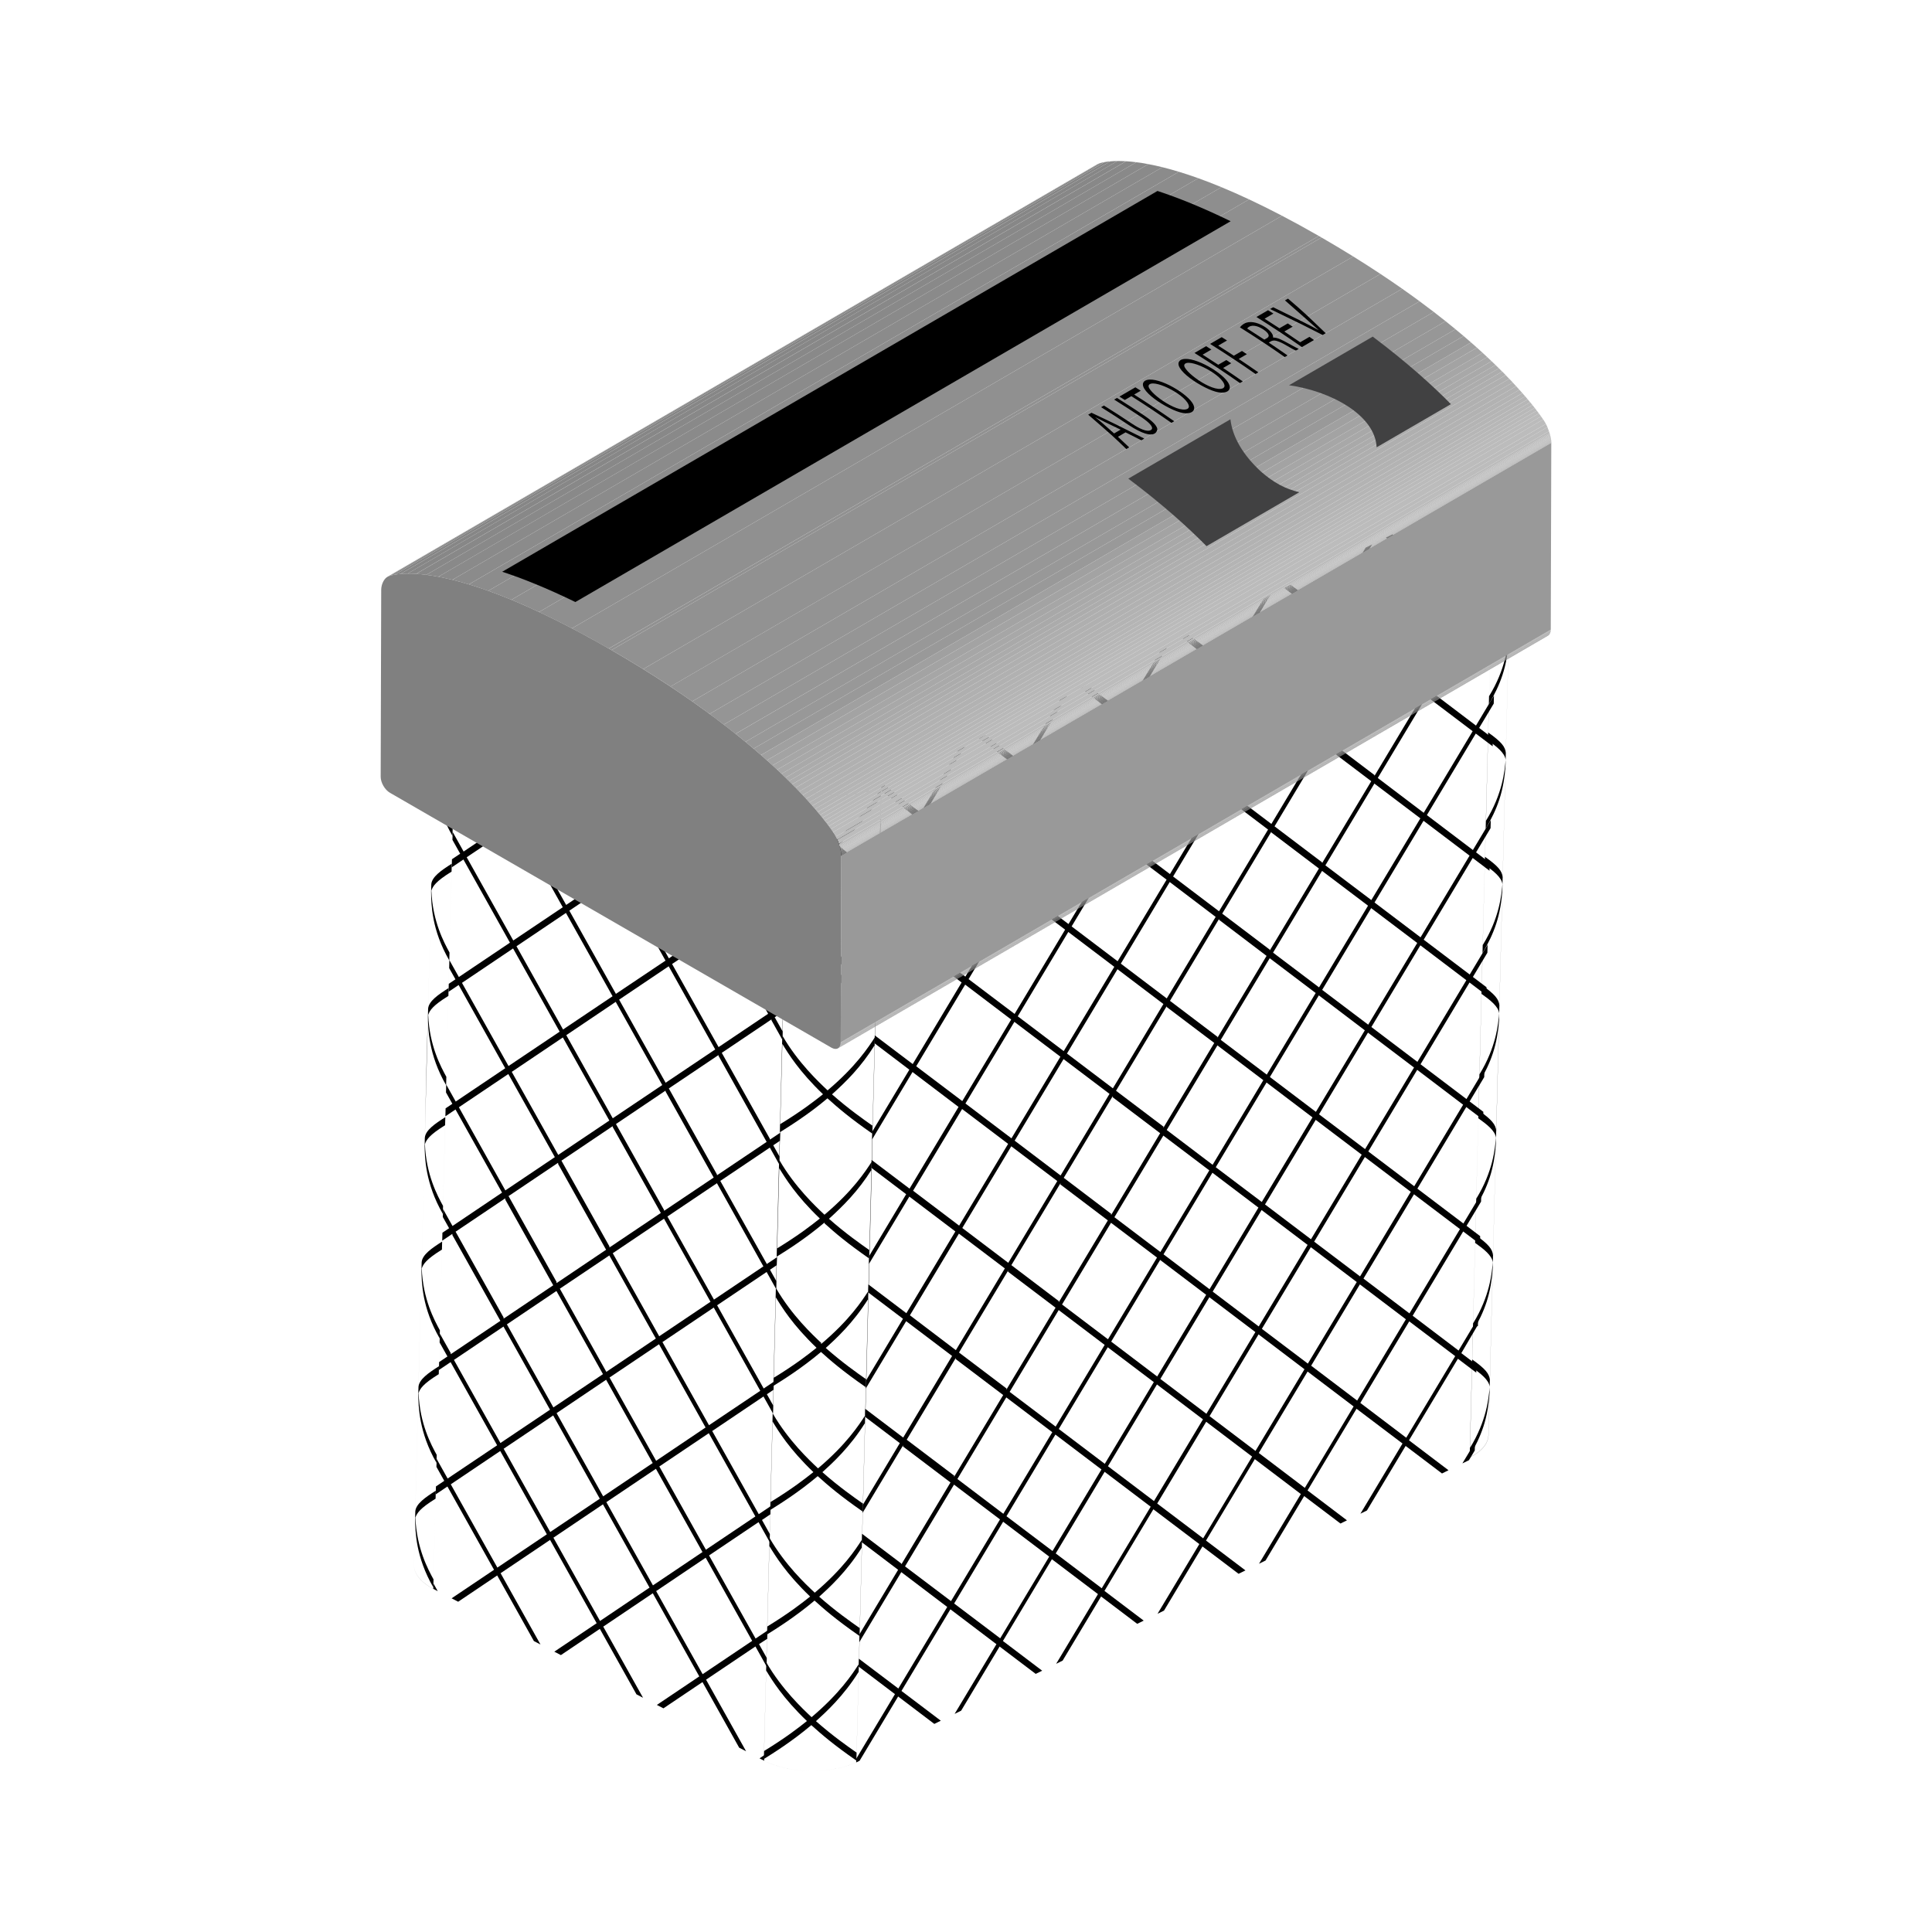 <svg:svg xmlns:dc="http://purl.org/dc/elements/1.1/" xmlns:ns1="http://www.w3.org/1999/xlink" xmlns:ns3="http://web.resource.org/cc/" xmlns:rdf="http://www.w3.org/1999/02/22-rdf-syntax-ns#" xmlns:svg="http://www.w3.org/2000/svg" enable-background="new 0 0 256 256" height="295.336" id="Layer_1" version="1.1" viewBox="-17.779 -19.612 295.336 295.336" width="295.336" x="0px" y="0px" xml:space="preserve">
<svg:path d="m210.68 54.014c1.884-0.93 2.841-2.172 2.873-3.437l-0.175 6.862c-0.075-1.008-0.707-1.749-2.705-3.171v-0.254m-0.03 1.476c1.347 0.962 2.566 1.913 2.696 2.964-0.151 1.684-0.467 5.187-3.01 9.317l0.31-12.281m-0.35 13.5c1.726-2.955 2.836-5.665 3.042-10.038l-0.446 17.522c-0.076-1.006-0.708-1.745-2.705-3.166l0.12-4.318m-0.14 5.543c1.347 0.962 2.567 1.913 2.696 2.964-0.151 1.683-0.467 5.184-3.009 9.311l0.31-12.275m-0.34 13.499c1.725-2.955 2.835-5.665 3.041-10.038l-0.446 17.523c-0.076-1.005-0.708-1.745-2.705-3.166l0.12-4.319m-0.14 5.538c1.349 0.964 2.569 1.917 2.696 2.97-0.151 1.683-0.467 5.186-3.009 9.311l0.31-12.28m-0.35 13.5c1.726-2.957 2.836-5.668 3.041-10.043l-0.445 17.5c-0.075-1.005-0.708-1.745-2.705-3.165l0.11-4.29m-0.14 5.51c1.346 0.963 2.565 1.915 2.696 2.967-0.152 1.683-0.471 5.185-3.009 9.298l0.31-12.27m-0.34 13.5c1.726-2.957 2.836-5.668 3.041-10.043l-0.46 18.082c-0.076-1.004-0.708-1.742-2.705-3.16l0.13-4.88m-0.16 6.24c1.349 0.965 2.569 1.918 2.696 2.971-0.151 1.684-0.467 5.189-3.009 9.322l0.31-12.29m-0.34 13.52c1.725-2.955 2.835-5.666 3.041-10.039l-0.445 17.484c-0.076-1.008-0.708-1.75-2.705-3.172l0.11-4.27m-0.15 5.49c1.35 0.963 2.57 1.916 2.697 2.967-0.15 1.686-0.464 5.189-3.01 9.324l0.31-12.29m-0.34 13.52c1.725-2.955 2.835-5.666 3.041-10.039l-0.446 17.508c-0.075-1.006-0.707-1.746-2.704-3.166l0.11-4.3m-0.14 5.53c1.348 0.963 2.568 1.914 2.696 2.967-0.15 1.686-0.464 5.189-3.01 9.324l0.31-12.29m-0.34 13.51c1.725-2.955 2.835-5.666 3.042-10.043l-0.446 17.516c-0.076-1.006-0.708-1.746-2.705-3.166l0.12-4.31m-0.14 5.52c1.349 0.965 2.57 1.918 2.696 2.973-0.15 1.684-0.464 5.188-3.01 9.322l0.31-12.29m-0.35 13.52c1.726-2.957 2.836-5.668 3.042-10.043l-0.175 6.852c-0.032 1.266-0.989 2.508-2.873 3.436v-0.25m3.79-148.92l-3.8 149.16c1.884-0.928 2.841-2.17 2.873-3.436l3.8-149.16c-0.03 1.272-0.98 2.514-2.87 3.444" />
<svg:path d="m49.299 70.388c-0.034 1.329 0.953 2.682 2.956 3.722l-0.005 0.219c-1.602 1.013-3.045 2.016-3.13 3.151l0.004-0.227 0.175-6.865m2.919 5.158l-0.315 12.361c-0.838-1.537-2.582-4.734-2.773-9.47 0.233-0.659 0.644-1.376 3.088-2.891m-3.132 3.213l0.003-0.062c0.025 1.862 0.077 5.737 2.784 10.424l-0.108 4.248c-1.601 1.011-3.045 2.012-3.129 3.145l0.004-0.227 0.446-17.528m2.647 15.83l-0.315 12.355c-0.839-1.537-2.584-4.735-2.773-9.464 0.233-0.656 0.644-1.373 3.088-2.887m-3.132 3.213l0.003-0.062c0.025 1.862 0.077 5.738 2.784 10.424l-0.108 4.248c-1.6 1.01-3.042 2.01-3.13 3.145l0.005-0.227 0.446-17.528m2.647 15.828l-0.314 12.36c-0.838-1.536-2.583-4.731-2.773-9.464 0.233-0.67 0.644-1.39 3.087-2.9m-3.132 3.21l0.003-0.062c0.025 1.864 0.077 5.743 2.784 10.43l-0.107 4.219c-1.599 1.01-3.042 2.01-3.129 3.145l0.004-0.227 0.445-17.51m2.648 15.8l-0.314 12.359c-0.838-1.535-2.583-4.73-2.773-9.465 0.232-0.67 0.643-1.39 3.087-2.9m-3.133 3.21l0.003-0.061-0.001 0.098-0.001 0.008c0.026 1.717 0.088 5.736 2.784 10.395l-0.124 4.885c-1.599 1.01-3.041 2.01-3.129 3.143l0.001-0.086 0.001-0.029 0.005-0.264c0.154-6.03 0.241-12.06 0.461-18.09m-0.457 19.43v0.014c0.237-0.66 0.65-1.377 3.085-2.887l-0.314 12.334c-0.837-1.535-2.58-4.729-2.772-9.457l0.001 0.01m-0.046 0.32l0.003-0.064c0.024 1.717 0.081 5.738 2.784 10.412l-0.107 4.234c-1.599 1.012-3.041 2.012-3.13 3.148l0.005-0.24 0.445-17.49m2.648 15.8l-0.314 12.344c-0.838-1.537-2.582-4.734-2.772-9.457 0.233-0.65 0.645-1.37 3.086-2.88m-3.132 3.22l0.003-0.064c0.026 1.863 0.081 5.74 2.784 10.418l-0.108 4.252c-1.599 1.012-3.041 2.012-3.129 3.146l0.005-0.238 0.445-17.52m2.647 15.83l-0.314 12.338c-0.838-1.535-2.582-4.73-2.773-9.451 0.234-0.67 0.647-1.38 3.087-2.89m-3.132 3.2l0.003-0.064c0.024 1.719 0.08 5.744 2.784 10.424l-0.108 4.254c-1.599 1.01-3.042 2.012-3.129 3.146l0.004-0.238 0.446-17.52m2.647 15.83l-0.314 12.344c-0.837-1.535-2.58-4.727-2.772-9.451 0.234-0.66 0.647-1.38 3.086-2.89m-3.132 3.21l0.003-0.064c0.026 1.861 0.081 5.734 2.784 10.418l-0.006 0.225c-2.003-1.041-2.99-2.395-2.956-3.723l0.175-6.87m3.625-142.3c-1.267 49.723-2.533 99.438-3.8 149.16-0.034 1.328 0.953 2.682 2.956 3.723l3.8-149.16c-2.003-1.041-2.99-2.394-2.956-3.722" />
<svg:g>
	<svg:path d="m208.14 183.09l0.031-1.234-2.987 4.982-7.016-5.32 7.724-12.883 2.566 1.941 0.031-1.221-2.083-1.58 2.218-3.699 0.031-1.217-2.733 4.559-7.034-5.326 7.476-12.477 2.579 1.949 0.031-1.215-2.096-1.586 2.23-3.723 0.031-1.225-2.745 4.58-7.022-5.316 7.488-12.498 2.567 1.945 0.031-1.221-2.083-1.576 2.217-3.701 0.031-1.225-2.732 4.558-7.034-5.326 7.488-12.49 2.566 1.944 0.031-1.227-2.083-1.577 2.218-3.699 0.031-1.217-2.732 4.557-7.035-5.333 7.476-12.469 2.579 1.95 0.031-1.221-2.095-1.589 2.23-3.72 0.031-1.221-2.746 4.583-7.022-5.324 7.489-12.491 2.566 1.943 0.031-1.223-2.083-1.58 2.218-3.699 0.031-1.222-2.733 4.562-0.049-0.038 0.059-0.097-7.273-5.507 6.394-10.67-0.988 0.487-5.889 9.817-5.528-4.185-0.993 0.49 6.012 4.552-7.521 12.537-7.022-5.317 6.433-10.736-0.988 0.487-5.929 9.882-5.563-4.212-1 0.493 6.048 4.58-7.476 12.468-7.034-5.326 6.425-10.717-0.992 0.49-5.917 9.869-5.61-4.175-0.998 0.492 6.042 4.567-7.495 12.494-7.034-5.326 6.425-10.717-0.992 0.49-5.917 9.869-5.553-4.21-0.997 0.492 6.041 4.567-7.488 12.49-7.029-5.313 6.439-10.739-0.994 0.49-5.923 9.879-5.569-4.21-0.994 0.491 6.048 4.579-7.476 12.468-7.041-5.323 6.431-10.719-0.998 0.492-5.911 9.866-5.558-4.208-0.488 0.241-0.016 0.62 5.546 4.199-0.006 0.011-0.006-0.004-5.891 9.826-0.032 1.235 6.419-10.701 7.028 5.321-7.723 12.882-5.804-4.388-0.033 1.287 5.295 4.003-5.637 9.401-0.031 1.219 6.178-10.304 7.021 5.324-7.475 12.469-5.804-4.387-0.031 1.213 5.319 4.033-5.663 9.445-0.031 1.219 6.178-10.305 7.035 5.334-7.489 12.49-5.804-4.387-0.031 1.211 5.319 4.027-5.663 9.451-0.031 1.215 6.178-10.299 7.035 5.326-7.489 12.498-5.804-4.395-0.031 1.219 5.319 4.027-5.663 9.451-0.031 1.215 6.178-10.299 7.022 5.316-7.476 12.477-5.804-4.395-0.031 1.219 5.319 4.027-5.663 9.445-0.031 1.219 6.178-10.299 0.043 0.033-0.059 0.098 7.279 5.512-7.488 12.49-0.049-0.037 0.032-0.047-6.018-4.557-0.033 1.291 5.552 4.211-5.911 9.857-0.031 1.219 6.426-10.719 7.022 5.324-7.475 12.469-6.037-4.563-0.031 1.213 5.552 4.209-5.91 9.857-0.015 0.584 0.518-0.256 5.892-9.826 5.53 4.193 0.991-0.49-6.012-4.551 7.482-12.48 7.035 5.334-6.393 10.656 0.998-0.492 5.879-9.805 5.521 4.18 0.987-0.486-6-4.543 7.488-12.498 7.041 5.332-6.393 10.656 0.991-0.49 5.879-9.805 5.522 4.182 0.993-0.49-6-4.543 7.476-12.477 7.028 5.32-6.393 10.656 0.992-0.488 5.879-9.805 5.521 4.18 1.05-0.518-6.03-4.566 7.462-12.445 7.035 5.334-6.394 10.656 0.998-0.492 5.905-9.85 5.552 4.197 0.99-0.488-6.026-4.568 7.488-12.49 7.029 5.313-6.434 10.73 0.994-0.49 5.917-9.869 5.559 4.209 0.995-0.492-6.038-4.576 7.475-12.469 2.807 2.125 0.031-1.225-2.315-1.756 2.4-4.09zm-2.74-14.82l-7.723 12.891-7.029-5.322 7.724-12.889 7.03 5.32zm-76.58 18.87l7.489-12.49 0.049 0.037-0.059 0.09 7.28 5.512-7.495 12.494-0.043-0.033 0.059-0.098-7.28-5.51zm55.02-73.99l-7.488 12.49-0.05-0.029 0.026-0.051-7.273-5.507 7.488-12.491 0.05 0.03-0.032 0.046 7.27 5.51zm8-13.347l-7.495 12.493-0.043-0.032 0.026-0.051-7.273-5.507 7.488-12.49 0.05 0.029-0.033 0.054 7.27 5.5zm-55.02 73.987l7.489-12.49 0.049 0.037-0.059 0.098 7.273 5.508-7.489 12.49-0.042-0.033 0.059-0.098-7.28-5.52zm31.02-33.96l-0.006 0.012-0.007-0.004-7.749 12.918-0.043-0.033 0.06-0.098-7.274-5.5 7.724-12.889 0.049 0.035-0.032 0.047 7.28 5.5zm8-13.33l-7.482 12.472-0.043-0.033 0.027-0.051-7.274-5.508 7.476-12.475 0.05 0.037-0.032 0.047 7.26 5.51zm0.99-0.49l7.488-12.491 7.028 5.314-7.488 12.49-7.03-5.31zm14.03 11.87l-7.482 12.471-7.034-5.326 7.481-12.479 7.03 5.34zm-7.52-5.69l-7.475 12.469-7.029-5.313 7.482-12.48 7.03 5.32zm-7.99 13.32l-0.007 0.012-0.006-0.006-7.749 12.928-7.022-5.326 0.006-0.01 0.007 0.004 7.743-12.922 7.03 5.33zm-30.52 14.93l7.476-12.469 0.05 0.037-0.06 0.098 7.274 5.508-7.477 12.477-0.049-0.037 0.059-0.1-7.27-5.52zm7.51-13.69l-7.017-5.313 7.724-12.889 7.022 5.317-7.72 12.88zm-0.51 0.85l-7.482 12.479-7.021-5.324 7.476-12.469 7.02 5.31zm0.23 19.71l7.029 5.314-7.495 12.492-7.022-5.316 7.48-12.48zm0.52-0.86l7.476-12.469 7.028 5.314-7.481 12.479-7.03-5.32zm14.98-6.79l7.034 5.326-7.476 12.477-7.034-5.334 7.48-12.48zm0.51-0.86l0.006-0.01 0.006 0.004 7.75-12.926 7.034 5.334-0.006 0.012-0.007-0.006-7.749 12.918-7.03-5.31zm7.53 5.69l0.006 0.004 7.743-12.922 7.04 5.332-0.013 0.014-0.006-0.006-7.743 12.916-7.034-5.326zm8.26-13.77l7.476-12.477 7.041 5.332-7.481 12.471-7.04-5.32zm0.48-19.02l7.488-12.49 7.041 5.323-7.495 12.493-7.04-5.32zm0.49-19.04l7.488-12.49 7.028 5.313-7.494 12.494-7.03-5.31zm-16.26 7.03l-7.022-5.316 7.489-12.499 7.028 5.322-7.5 12.5zm-0.51 0.85l-7.481 12.472-7.022-5.317 7.476-12.477 7.02 5.33zm-14.99 6.79l-7.034-5.326 7.476-12.477 7.041 5.331-7.49 12.48zm-0.51 0.85l-7.73 12.885-7.028-5.32 7.724-12.891 7.04 5.33zm-15.24 7.2l-7.035-5.318 7.729-12.885 7.028 5.321-7.72 12.88zm7 6.54l-7.481 12.479-7.035-5.326 7.482-12.479 7.04 5.33zm-0.48 19.01l-7.488 12.498-7.028-5.322 7.488-12.49 7.03 5.31zm-7.79 33.07l7.028 5.32-7.482 12.473-7.022-5.316 7.47-12.47zm0.52-0.85l7.489-12.498 7.028 5.322-7.494 12.494-7.03-5.31zm14.99-6.81l7.041 5.324-7.494 12.492-7.035-5.326 7.48-12.48zm0.52-0.86l7.488-12.49 7.035 5.326-7.488 12.49-7.03-5.33zm15.01-6.79l7.035 5.326-7.488 12.49-7.035-5.326 7.49-12.49zm0.51-0.86l7.476-12.469 7.034 5.326-7.475 12.469-7.04-5.33zm15-6.79l7.022 5.326-7.476 12.469-7.028-5.314 7.49-12.49zm0.5-0.85l0.013-0.014 0.006 0.004 7.743-12.922 7.028 5.322-0.007 0.01-0.012-0.002-7.743 12.916-7.03-5.32zm22.79-20.94l-7.481 12.473-7.022-5.316 7.476-12.477 7.02 5.33zm0.49-19.03l-7.488 12.49-7.034-5.326 7.488-12.49 7.03 5.33zm0.49-19.04l-7.495 12.493-7.035-5.326 7.489-12.49 7.04 5.33zm0.47-19.021l-7.481 12.479-7.022-5.325 7.476-12.468 7.02 5.312zm-6.77-24.673l0.049 0.037-0.059 0.098 7.273 5.507-7.489 12.498-0.042-0.041 0.025-0.043-7.273-5.515 7.52-12.541zm-7.98 13.431l-0.032 0.055 7.279 5.504-7.481 12.479-0.043-0.04 0.026-0.043-7.273-5.515 7.476-12.469 0.03 0.029zm-7.56-5.713l7.029 5.314-7.482 12.479-7.022-5.325 7.47-12.468zm-0.97 18.645l-7.488 12.49-7.022-5.317 7.488-12.49 7.02 5.319zm-14.54-11.01l7.035 5.326-7.489 12.49-7.034-5.326 7.48-12.495zm-0.96 18.671l-7.494 12.494-7.035-5.326 7.488-12.49 7.03 5.33zm-14.56-11.013l7.041 5.323-7.495 12.493-7.034-5.326 7.49-12.483zm-0.96 18.673l-7.481 12.472-7.035-5.326 7.482-12.472 7.04 5.33zm-14.54-11.018l7.022 5.325-7.476 12.476-7.028-5.321 7.49-12.488zm-15.73 26.218l7.729-12.893 7.017 5.32-7.724 12.881-7.03-5.31zm-0.49 19.01l7.481-12.48 7.035 5.334-7.476 12.469-7.04-5.32zm-0.48 19.03l7.495-12.492 7.035 5.326-7.489 12.498-7.05-5.34zm-0.49 19.05l7.495-12.492 7.023 5.316-7.489 12.498-7.02-5.33zm-0.48 19.01l7.481-12.471 0.043 0.031-0.059 0.098 7.28 5.512-7.482 12.473-0.043-0.033 0.059-0.098-7.28-5.51zm-0.26 19.36l7.488-12.498 7.029 5.32-7.489 12.49-7.03-5.31zm14.55 11l-7.041-5.322 7.489-12.5 7.041 5.332-7.49 12.49zm0.96-18.67l7.477-12.477 7.04 5.332-7.481 12.471-7.04-5.32zm14.56 11.02l-7.034-5.326 7.476-12.477 7.04 5.332-7.49 12.48zm0.95-18.66l7.489-12.498 7.034 5.334-7.488 12.49-7.03-5.32zm14.55 11.02l-7.022-5.316 7.489-12.498 7.022 5.324-7.49 12.5zm0.98-18.67l7.489-12.5 7.022 5.326-7.489 12.49-7.02-5.32zm14.56 10.96l-7.034-5.334 7.462-12.447 7.035 5.334-7.46 12.45zm0.97-18.67l7.449-12.434 7.034 5.334-7.449 12.426-7.03-5.33zm14.54 11.01l-7.022-5.324 7.476-12.469 7.028 5.314-7.49 12.48z" />
	<svg:polygon points="211.4 55.068 210.57 54.438 209.46 54.984 211.37 56.427" />
	<svg:polygon points="205.77 204.09 206.77 203.6 207.66 202.12 207.69 200.9" />
</svg:g>
<svg:polygon points="102.83 100.38 102.18 100.04 102.81 101.17" />
<svg:polygon points="48.455 223.27 49.136 223.62 48.476 222.44" />
<svg:polygon points="99.049 248.69 98.328 249.18 99.028 249.54" />
<svg:polygon points="52.234 74.929 52.931 74.461 52.255 74.11" />
<svg:path d="m99.503 230.87l0.031-1.223-1.81 1.217-7.113-12.705 7.566-5.09 1.702 3.045 0.031-1.215-1.218-2.176h0.013l0.006 0.01 1.276-0.859 0.032-1.238-1.81 1.217-7.12-12.725 0.007-0.004 0.006 0.01 7.831-5.273 1.447 2.588 0.031-1.219-0.958-1.711 1.019-0.686 0.031-1.225-1.54 1.035-7.119-12.725 7.566-5.088 1.454 2.6 0.031-1.211-0.97-1.734 1.032-0.693 0.031-1.219-1.546 1.039-7.113-12.705 7.573-5.092 1.447 2.584 0.031-1.223-0.958-1.713 1.019-0.684 0.031-1.225-1.54 1.033-0.043-0.078 0.026-0.025-7.361-13.156 7.573-5.092 0.049 0.08-0.033 0.023 1.689 3.018 0.033-1.293-1.218-2.178 1.296-0.871 0.031-1.219-1.817 1.221-7.106-12.709 7.56-5.083 1.708 3.051 0.031-1.225-1.218-2.177 1.296-0.873 0.031-1.223-1.816 1.22-7.12-12.725 6.48-4.364-0.999-0.519-5.972 4.016-5.609-10.031-1.009-0.524 6.103 10.901-7.567 5.088-7.119-12.732 6.473-4.353-1.004-0.521-5.958 4.006-5.597-10.009-1.008-0.524 6.106 10.873-7.58 5.097-7.107-12.71 6.486-4.361-1.005-0.522-5.972 4.016-5.609-10.031-1.003-0.521 6.098 10.898-7.573 5.092-1.678-2.997-0.031 1.224 1.188 2.124-1.264 0.85-0.031 1.219 1.785-1.201 7.106 12.71-7.56 5.091-1.678-2.999-0.031 1.217 1.182 2.114-1.258 0.846-0.031 1.239 1.785-1.198 7.113 12.713-7.811 5.252-1.449-2.587-0.031 1.224 0.958 1.713-1.02 0.686-0.031 1.219 1.541-1.035 7.12 12.725-7.567 5.088-1.455-2.6-0.031 1.209 0.971 1.736-1.033 0.695-0.031 1.217 1.548-1.041 7.113 12.707-7.574 5.1-1.448-2.59-0.031 1.219 0.958 1.713-1.02 0.688-0.031 1.217 1.534-1.031 0.049 0.088-0.059 0.033 7.367 13.166-7.58 5.09-0.043-0.078 0.06-0.039-1.69-3.021-0.035 1.357 1.195 2.135-1.271 0.854-0.031 1.213 1.785-1.201 7.113 12.713-7.567 5.08-1.678-2.998-0.031 1.217 1.194 2.135-1.271 0.855-0.031 1.211 1.785-1.201 7.125 12.734-6.485 4.361 1.003 0.52 5.966-4.016 5.612 10.031 1.004 0.521-6.096-10.896 7.561-5.09 7.125 12.734-6.477 4.35 1.009 0.523 5.952-4.008 5.601 10.008 1.004 0.523-6.084-10.875 7.573-5.1 7.107 12.711-6.485 4.359 1.005 0.521 5.97-4.014 5.607 10.027 1.062 0.553-6.122-10.947 7.547-5.076 1.702 3.043 0.033-1.281-1.187-2.121 1.268-0.82zm-1.815-18.67l-7.56 5.084-7.119-12.725 7.56-5.084 7.119 12.72zm-37.728-48.97l7.56-5.084 0.05 0.088-0.059 0.041 7.361 13.156-7.561 5.092-0.049-0.09 0.06-0.039-7.362-13.17zm31.364-2.84l-7.566 5.08-0.043-0.078 0.026-0.025-7.361-13.156 7.56-5.092 0.05 0.09-0.033 0.014 7.367 13.18zm-23.276-2.58l7.811-5.26 0.05 0.09-0.033 0.014 7.367 13.168-0.007 0.004-0.006-0.012-7.837 5.264-0.043-0.07 0.059-0.041-7.361-13.15zm0.735-19.18l7.56-5.092 7.114 12.715-7.567 5.08-7.107-12.71zm6.579 33.67l7.113 12.705-7.567 5.09-7.106-12.711 7.56-5.08zm0.521-0.35l0.006-0.004 0.006 0.01 7.831-5.271 7.114 12.71-0.006 0.004-0.006-0.012-7.837 5.27-7.108-12.71zm8.088-26.05l-7.107-12.701 7.574-5.1 7.113 12.713-7.58 5.09zm-7.597-13.58l-7.119-12.725 7.573-5.092 7.126 12.728-7.58 5.08zm-0.515 0.36l-7.566 5.08-7.119-12.725 7.56-5.091 7.125 12.73zm-0.49 19l-7.817 5.248-7.101-12.691 7.811-5.258 7.107 12.7zm-8.088 26.06l7.113 12.707-7.58 5.088-7.106-12.701 7.573-5.1zm7.597 13.57l7.119 12.725-7.573 5.092-7.119-12.723 7.573-5.1zm0.521-0.35l7.56-5.084 7.119 12.725-7.56 5.092-7.119-12.73zm23.05 2.04l-0.006 0.004-0.006-0.012-7.837 5.262-7.12-12.723 0.006-0.006 0.007 0.012 7.837-5.27 7.119 12.74zm0.472-19.03l-7.56 5.082-7.113-12.705 7.566-5.088 7.107 12.72zm0.497-19.03l-7.573 5.092-0.049-0.08 0.026-0.025-7.361-13.156 7.573-5.092 0.05 0.08-0.033 0.014 7.367 13.18zm0.221-19.58l-7.573 5.092-7.107-12.703 7.573-5.092 7.107 12.7zm-6.635-31.73l7.119 12.724-7.56 5.083-7.12-12.725 7.564-5.07zm-0.962 18.16l-7.574 5.092-7.119-12.724 7.573-5.092 7.12 12.72zm-14.729-26.328l7.126 12.728-7.58 5.089-7.12-12.724 7.574-5.098zm-0.968 18.168l-7.58 5.088-7.119-12.724 7.573-5.092 7.126 12.72zm-22.296-21.211l7.573-5.092 7.113 12.706-7.573 5.092-7.113-12.701zm-0.485 19.011l7.566-5.08 7.119 12.724-7.566 5.08-7.119-12.72zm-0.722 19.2l7.811-5.259 7.119 12.724-7.817 5.25-7.113-12.71zm-0.478 19.02l7.56-5.084 7.113 12.707-7.566 5.086-7.107-12.72zm-0.498 19.02l7.573-5.092 0.049 0.09-0.059 0.039 7.361 13.156-7.573 5.092-0.043-0.076 0.059-0.041-7.367-13.17zm-0.253 19.6l7.573-5.1 7.113 12.713-7.58 5.09-7.106-12.7zm6.635 31.74l-7.119-12.725 7.561-5.09 7.125 12.734-7.567 5.09zm0.962-18.16l7.574-5.092 7.125 12.729-7.58 5.088-7.119-12.73zm14.729 26.32l-7.12-12.725 7.574-5.1 7.119 12.732-7.573 5.1zm0.975-18.16l7.573-5.094 7.119 12.725-7.573 5.094-7.119-12.72zm14.716 26.3l-7.107-12.701 7.574-5.102 7.106 12.711-7.573 5.09z" />
<svg:g>
	<svg:path d="m102.83 100.38c3.916 2.034 10.278 2.136 14.143 0.229l-0.005 0.215c-1.016 1.566-2.908 4.482-7.251 8.156-1.454-1.366-4.479-4.208-6.893-8.346l0.01-0.25m14.11 1.66l-0.315 12.367c-1.381-0.968-3.694-2.588-6.225-4.824 2.17-1.96 4.46-4.23 6.54-7.55m-14.15-0.18c0.89 1.463 2.545 4.188 6.222 7.707-1.225 0.974-3.075 2.446-6.535 4.575l0.31-12.28m-0.34 13.5c1.377-0.855 4.242-2.634 7.237-5.156 1.233 1.109 3.097 2.785 6.905 5.425l-0.108 4.241c-1.015 1.564-2.904 4.474-7.251 8.15-1.351-1.268-4.515-4.238-6.893-8.34l0.1-4.31m14 5.72l-0.315 12.362c-1.377-0.963-3.683-2.576-6.225-4.818 2.16-1.95 4.46-4.22 6.53-7.54m-14.15-0.18c0.889 1.463 2.545 4.188 6.222 7.706-1.228 0.975-3.083 2.45-6.535 4.569l0.32-12.28m-0.34 13.5c1.377-0.855 4.242-2.635 7.237-5.156 1.619 1.455 3.365 2.965 6.905 5.426l-0.108 4.24c-1.015 1.564-2.904 4.475-7.251 8.15-1.351-1.268-4.515-4.238-6.894-8.34l0.11-4.32m14 5.72l-0.315 12.367c-1.379-0.965-3.688-2.58-6.225-4.818 2.18-1.96 4.47-4.23 6.54-7.55m-14.14-0.18c0.889 1.465 2.545 4.191 6.222 7.713-1.228 0.975-3.084 2.449-6.535 4.568l0.32-12.28m-0.34 13.5c1.2-0.748 4.389-2.73 7.237-5.162 1.614 1.451 3.357 2.961 6.905 5.43l-0.107 4.213c-1.017 1.566-2.911 4.484-7.251 8.15-1.351-1.27-4.515-4.238-6.894-8.342l0.11-4.29m-0.14 5.51c0.89 1.465 2.545 4.191 6.213 7.703-1.223 0.973-3.071 2.439-6.525 4.563l0.32-12.26m14.14 0.19l-0.315 12.367c-1.381-0.967-3.694-2.586-6.225-4.818 2.17-1.97 4.47-4.24 6.54-7.55m-14.49 13.31c1.381-0.859 4.254-2.646 7.237-5.162l0.069 0.063-0.045 0.029c1.604 1.441 3.336 2.939 6.879 5.408l-0.124 4.879c-1.016 1.566-2.908 4.48-7.242 8.143l-0.06-0.055 0.081-0.068c-1.352-1.266-4.517-4.23-6.919-8.359l0.11-4.88m7.47 13.97l0.009 0.008c1.458-1.318 4.173-3.773 6.513-7.525l-0.314 12.342c-1.376-0.965-3.681-2.58-6.216-4.816h0.01m-7.63-7.73c0.89 1.465 2.545 4.191 6.222 7.713-1.29 1.027-3.057 2.434-6.535 4.58l0.31-12.29m-0.34 13.51c1.379-0.857 4.249-2.639 7.246-5.164 1.299 1.168 3.078 2.766 6.896 5.418l-0.107 4.227c-1.015 1.564-2.903 4.477-7.242 8.148-1.35-1.268-4.51-4.236-6.902-8.354l0.1-4.29m-0.14 5.5c0.891 1.467 2.549 4.193 6.23 7.715-1.224 0.973-3.073 2.443-6.543 4.576l0.31-12.3m14.14 0.2l-0.314 12.35c-1.378-0.965-3.685-2.58-6.216-4.814 1.46-1.32 4.18-3.78 6.53-7.54m-14.49 13.31c1.285-0.799 4.294-2.666 7.246-5.164 1.615 1.453 3.357 2.959 6.896 5.424l-0.108 4.244c-1.018 1.568-2.911 4.486-7.242 8.148-1.459-1.369-4.497-4.219-6.902-8.35l0.102-4.3m14.01 5.73l-0.314 12.346c-1.379-0.965-3.688-2.58-6.217-4.811 1.46-1.32 4.18-3.78 6.53-7.54m-14.146-0.2c0.889 1.463 2.545 4.188 6.23 7.715-1.222 0.971-3.069 2.439-6.543 4.576l0.317-12.3m-0.344 13.51c1.285-0.801 4.295-2.672 7.246-5.17 1.296 1.166 3.07 2.764 6.896 5.428l-0.108 4.248c-1.015 1.564-2.903 4.475-7.242 8.148-1.354-1.271-4.525-4.246-6.902-8.35l0.102-4.31m14 5.73l-0.314 12.35c-1.379-0.965-3.688-2.58-6.216-4.811 1.46-1.32 4.18-3.78 6.53-7.54m-14.142-0.2c0.891 1.467 2.549 4.197 6.23 7.721-1.228 0.975-3.083 2.451-6.543 4.576l0.311-12.3m-0.344 13.52c1.285-0.799 4.295-2.67 7.247-5.17 1.614 1.453 3.356 2.961 6.896 5.424l-0.005 0.221c-3.865 1.906-10.227 1.805-14.144-0.229l-0.002-0.24m3.796-148.92l-3.8 149.16c3.917 2.033 10.279 2.135 14.144 0.229l3.8-149.16c-3.86 1.91-10.23 1.8-14.14-0.23" />
</svg:g>
<svg:g>
	<svg:path d="m41.448 68.56l108.54-63.076c0.038-0.021 0.075-0.041 0.114-0.057l-108.54 63.076c-0.037 0.017-0.075 0.036-0.112 0.057" fill="#828282" />
	<svg:path d="m41.562 68.503l108.54-63.076c0.009-0.003 0.018-0.007 0.026-0.011 0.039-0.015 0.143-0.056 0.317-0.106l-108.54 63.076c-0.174 0.05-0.278 0.091-0.317 0.106-0.013 0.004-0.022 0.008-0.031 0.011" fill="#838383" />
	<svg:path d="m41.906 68.386l108.53-63.075c0.154-0.044 0.364-0.096 0.635-0.145l-108.54 63.076c-0.27 0.049-0.48 0.1-0.634 0.144" fill="#848484" />
	<svg:path d="m42.541 68.242l108.54-63.076c0.241-0.043 0.532-0.083 0.873-0.114l-108.54 63.076c-0.338 0.03-0.628 0.071-0.869 0.114" fill="#858585" />
	<svg:path d="m43.414 68.128l108.54-63.076c0.319-0.028 0.683-0.048 1.093-0.052l-108.53 63.076c-0.414 0.005-0.778 0.024-1.096 0.052" fill="#868686" />
	<svg:path d="m44.507 68.076l108.53-63.076c0.395-0.003 0.833 0.007 1.317 0.036l-108.54 63.077c-0.481-0.03-0.919-0.04-1.313-0.037" fill="#878787" />
	<svg:path d="m45.824 68.113l108.54-63.076c0.476 0.029 0.995 0.077 1.562 0.149l-108.54 63.076c-0.561-0.072-1.081-0.12-1.556-0.149" fill="#888888" />
	<svg:path d="m47.385 68.262l108.54-63.076c0.563 0.071 1.174 0.167 1.832 0.291l-108.53 63.075c-0.661-0.124-1.271-0.219-1.835-0.29" fill="#898989" />
	<svg:path d="m49.218 68.552l108.54-63.075c0.666 0.125 1.382 0.28 2.15 0.47l-108.54 63.075c-0.77-0.189-1.486-0.344-2.152-0.47" fill="#8A8A8A" />
	<svg:path d="m51.367 69.022l108.54-63.075c0.786 0.194 1.627 0.425 2.524 0.698l-108.54 63.075c-0.895-0.273-1.737-0.503-2.523-0.698" fill="#8B8B8B" />
	<svg:path d="m53.893 69.72l108.54-63.075c0.928 0.281 1.916 0.608 2.968 0.985l-108.54 63.076c-1.052-0.378-2.04-0.705-2.967-0.986" fill="#8C8C8C" />
	<svg:path d="m56.86 70.706l108.54-63.076c1.106 0.397 2.283 0.851 3.534 1.369l-108.54 63.075c-1.247-0.517-2.424-0.971-3.53-1.368" fill="#8D8D8D" />
	<svg:path d="m60.394 72.074l108.54-63.075c1.324 0.548 2.731 1.167 4.226 1.867l-108.54 63.075c-1.495-0.699-2.902-1.319-4.226-1.867" fill="#8E8E8E" />
	<svg:path d="m64.619 73.941l108.54-63.076c1.58 0.74 3.257 1.57 5.035 2.5l-108.54 63.076c-1.784-0.929-3.461-1.759-5.041-2.5" fill="#8F8F8F" />
	<svg:path d="m69.655 76.441l108.54-63.076c1.773 0.928 3.648 1.954 5.628 3.091l-108.55 63.076c-1.977-1.136-3.852-2.163-5.625-3.091" fill="#909090" />
</svg:g>
<svg:path d="m75.283 79.532l108.54-63.076c0.137 0.078 0.273 0.157 0.411 0.237l-108.54 63.076c-0.133-0.08-0.271-0.159-0.407-0.237" fill="#919191" />
<svg:path d="m159.16 9.578l-100.17 58.212c3.082 1.005 6.781 2.483 11.186 4.628l100.17-58.211c-4.41-2.146-8.11-3.624-11.19-4.629" />
<svg:g enable-background="new    ">
	<svg:defs>
		<svg:path d="m218.86 77.561c-36.18 21.026-72.357 42.05-108.54 63.076 0.256-0.148 0.415-0.465 0.417-0.914l108.54-63.084c0 0.45-0.16 0.766-0.42 0.915z" enable-background="new    " id="SVGID_1_" />
	</svg:defs>
	<svg:clipPath id="SVGID_2_">
		<svg:use overflow="visible" ns1:href="#SVGID_1_" />
	</svg:clipPath>
	<svg:path clip-path="url(#SVGID_2_)" d="m110.74 139.72l108.54-63.074c0 0.024-0.001 0.047-0.002 0.07l-108.54 63.074v-0.07" fill="#A6A6A6" />
	<svg:path clip-path="url(#SVGID_2_)" d="m110.74 139.79l108.54-63.076c-0.001 0.026-0.002 0.052-0.005 0.077l-108.54 63.075v-0.08" fill="#A3A3A3" />
	<svg:path clip-path="url(#SVGID_2_)" d="m110.74 139.87l108.54-63.075c-0.002 0.022-0.004 0.044-0.007 0.065l-108.54 63.076c0-0.03 0-0.05 0.01-0.07" fill="#A0A0A0" />
	<svg:path clip-path="url(#SVGID_2_)" d="m110.73 139.94l108.54-63.076c-0.003 0.02-0.005 0.04-0.009 0.06l-108.54 63.075c0-0.02 0.01-0.04 0.01-0.06" fill="#999999" />
	<svg:path clip-path="url(#SVGID_2_)" d="m110.72 139.99l108.54-63.075c-0.003 0.017-0.006 0.034-0.01 0.05l-108.54 63.075c0-0.01 0.01-0.03 0.01-0.05" fill="#989898" />
	<svg:path clip-path="url(#SVGID_2_)" d="m110.71 140.04l108.54-63.076c-0.003 0.017-0.007 0.033-0.011 0.049l-108.54 63.076c0-0.01 0.01-0.03 0.01-0.05" fill="#979797" />
	<svg:path clip-path="url(#SVGID_2_)" d="m110.7 140.09l108.54-63.076c-0.005 0.018-0.01 0.035-0.015 0.052l-108.54 63.076c0.01-0.01 0.01-0.03 0.02-0.05" fill="#969696" />
	<svg:path clip-path="url(#SVGID_2_)" d="m110.68 140.15l108.54-63.08c-0.005 0.017-0.011 0.034-0.017 0.05l-108.54 63.077c0.01-0.02 0.02-0.04 0.02-0.05" fill="#959595" />
	<svg:path clip-path="url(#SVGID_2_)" d="m110.67 140.2l108.54-63.077c-0.006 0.018-0.013 0.035-0.02 0.051l-108.54 63.076c0.01-0.02 0.01-0.04 0.02-0.05" fill="#949494" />
	<svg:path clip-path="url(#SVGID_2_)" d="m110.65 140.25l108.54-63.076c-0.007 0.017-0.014 0.033-0.021 0.049l-108.54 63.076c0-0.02 0.01-0.04 0.02-0.05" fill="#939393" />
	<svg:path clip-path="url(#SVGID_2_)" d="m110.63 140.3l108.54-63.076c-0.008 0.017-0.017 0.034-0.025 0.05l-108.54 63.077c0.01-0.02 0.02-0.04 0.03-0.05" fill="#929292" />
	<svg:path clip-path="url(#SVGID_2_)" d="m110.6 140.35l108.54-63.079c-0.009 0.017-0.019 0.033-0.028 0.048l-108.54 63.076c0.01-0.02 0.02-0.04 0.03-0.05" fill="#919191" />
	<svg:path clip-path="url(#SVGID_2_)" d="m110.57 140.4l108.54-63.076c-0.011 0.017-0.021 0.033-0.033 0.048l-108.54 63.068c0.01-0.01 0.02-0.03 0.03-0.04" fill="#909090" />
	<svg:path clip-path="url(#SVGID_2_)" d="m110.54 140.44l108.54-63.076c-0.012 0.015-0.023 0.03-0.036 0.044l-108.54 63.077c0.02-0.01 0.03-0.02 0.04-0.04" fill="#8F8F8F" />
	<svg:path clip-path="url(#SVGID_2_)" d="m110.5 140.49l108.54-63.077c-0.013 0.015-0.025 0.028-0.038 0.042l-108.54 63.076c0.02-0.01 0.03-0.03 0.04-0.04" fill="#8E8E8E" />
	<svg:path clip-path="url(#SVGID_2_)" d="m110.46 140.53l108.54-63.076c-0.014 0.013-0.027 0.025-0.041 0.037l-108.54 63.076c0.02-0.01 0.03-0.03 0.04-0.04" fill="#8D8D8D" />
	<svg:path clip-path="url(#SVGID_2_)" d="m110.42 140.57l108.54-63.08c-0.014 0.012-0.027 0.023-0.042 0.034l-108.54 63.076c0.02-0.01 0.03-0.02 0.04-0.03" fill="#8C8C8C" />
	<svg:path clip-path="url(#SVGID_2_)" d="m110.38 140.6l108.54-63.076c-0.015 0.01-0.029 0.02-0.045 0.029l-108.54 63.076c0.01-0.01 0.03-0.02 0.04-0.03" fill="#8B8B8B" />
	<svg:polyline clip-path="url(#SVGID_2_)" fill="#8A8A8A" points="110.34 140.63 218.88 77.553 218.86 77.561 110.32 140.64 110.34 140.63" />
</svg:g>
<svg:polygon fill="#999999" points="110.82 111.15 219.36 48.071 219.28 76.646 110.74 139.72" />
<svg:g>
	<svg:path d="m75.694 79.769l108.54-63.076c1.691 0.976 3.306 1.944 4.848 2.9l-108.54 63.076c-1.54-0.956-3.155-1.924-4.846-2.9" fill="#919191" />
	<svg:path d="m75.694 79.769l108.54-63.076c25.418 14.675 33.626 27.407 34.058 28.077 0.592 0.922 1.073 2.406 1.071 3.301l-108.54 63.076c0.003-0.895-0.479-2.378-1.07-3.301-0.43-0.67-8.64-13.406-34.056-28.081z" fill="none" />
	<svg:path d="m80.541 82.669l108.54-63.076c1.453 0.901 2.84 1.792 4.165 2.67l-108.53 63.076c-1.328-0.878-2.716-1.769-4.169-2.67" fill="#929292" />
	<svg:path d="m84.707 85.339l108.54-63.076c1.154 0.765 2.261 1.52 3.321 2.264l-108.54 63.077c-1.063-0.744-2.169-1.5-3.323-2.265" fill="#939393" />
	<svg:path d="m88.027 87.604l108.54-63.076c0.922 0.647 1.809 1.285 2.662 1.914l-108.54 63.076c-0.854-0.629-1.741-1.268-2.663-1.914" fill="#949494" />
	<svg:path d="m90.689 89.518l108.54-63.076c0.747 0.551 1.469 1.095 2.166 1.63l-108.54 63.076c-0.701-0.536-1.422-1.08-2.171-1.63" fill="#959595" />
	<svg:path d="m92.855 91.148l108.54-63.076c0.622 0.479 1.224 0.951 1.807 1.416l-108.55 63.075c-0.58-0.465-1.182-0.937-1.805-1.415" fill="#969696" />
	<svg:path d="m94.662 92.563l108.54-63.076c0.519 0.415 1.022 0.823 1.511 1.227l-108.54 63.076c-0.485-0.403-0.988-0.812-1.508-1.227" fill="#979797" />
	<svg:path d="m96.173 93.79l108.54-63.076c0.425 0.352 0.839 0.698 1.241 1.041l-108.54 63.076c-0.397-0.343-0.811-0.689-1.237-1.041" fill="#989898" />
	<svg:path d="m97.415 94.831l108.54-63.076c0.388 0.329 0.765 0.654 1.131 0.975l-108.54 63.075c-0.371-0.32-0.748-0.645-1.135-0.974" fill="#999999" />
	<svg:path d="m98.545 95.805l108.54-63.076c0.31 0.271 0.611 0.538 0.906 0.801l-108.54 63.076c-0.293-0.263-0.595-0.53-0.905-0.801" fill="#A0A0A0" />
	<svg:path d="m99.451 96.607l108.54-63.076c0.295 0.264 0.582 0.524 0.862 0.781l-108.54 63.076c-0.28-0.257-0.564-0.517-0.859-0.781" fill="#A3A3A3" />
	<svg:path d="m100.31 97.388l108.54-63.076c0.243 0.222 0.479 0.441 0.712 0.658l-108.54 63.076c-0.23-0.217-0.46-0.436-0.71-0.658" fill="#A6A6A6" />
	<svg:path d="m101.02 98.046l108.54-63.076c0.227 0.212 0.448 0.421 0.665 0.628l-108.53 63.076c-0.21-0.207-0.44-0.416-0.67-0.628" fill="#A8A8A8" />
	<svg:path d="m101.69 98.674l108.54-63.076c0.205 0.195 0.406 0.389 0.603 0.58l-108.54 63.076c-0.19-0.191-0.39-0.384-0.6-0.58" fill="#A9A9A9" />
	<svg:path d="m102.29 99.254l108.54-63.076c0.178 0.172 0.352 0.343 0.521 0.512l-108.53 63.076c-0.18-0.169-0.35-0.34-0.53-0.512" fill="#ABABAB" />
	<svg:path d="m102.82 99.766l108.53-63.076c0.171 0.168 0.338 0.334 0.501 0.499l-108.54 63.075c-0.16-0.16-0.32-0.326-0.49-0.494" fill="#ACACAC" />
	<svg:path d="m103.32 100.26l108.54-63.075c0.18 0.18 0.354 0.358 0.526 0.533l-108.54 63.076c-0.18-0.17-0.35-0.35-0.53-0.53" fill="#AEAEAE" />
	<svg:path d="m103.84 100.8l108.54-63.076c0.189 0.195 0.375 0.386 0.555 0.575l-108.54 63.076c-0.18-0.2-0.37-0.39-0.56-0.58" fill="#AFAFAF" />
	<svg:path d="m104.4 101.37l108.54-63.076c0.181 0.188 0.356 0.374 0.526 0.556l-108.54 63.076c-0.18-0.18-0.35-0.37-0.53-0.56" fill="#B0B0B0" />
	<svg:path d="m104.92 101.93l108.54-63.076c0.182 0.194 0.357 0.383 0.527 0.569l-108.54 63.076c-0.17-0.19-0.35-0.38-0.53-0.57" fill="#B1B1B1" />
	<svg:path d="m105.45 102.5l108.54-63.076c0.17 0.186 0.334 0.367 0.493 0.544l-108.54 63.076c-0.16-0.18-0.32-0.36-0.49-0.54" fill="#B2B2B2" />
	<svg:path d="m105.94 103.04l108.54-63.076c0.157 0.175 0.31 0.347 0.456 0.514l-108.54 63.082c-0.15-0.17-0.3-0.34-0.46-0.52" fill="#B3B3B3" />
	<svg:path d="m106.4 103.56l108.54-63.076c0.146 0.167 0.287 0.329 0.423 0.487l-108.54 63.076c-0.13-0.17-0.27-0.33-0.42-0.49" fill="#B4B4B4" />
	<svg:path d="m106.82 104.04l108.54-63.076c0.137 0.16 0.269 0.315 0.396 0.466l-108.54 63.076c-0.13-0.15-0.26-0.31-0.4-0.47" fill="#B5B5B5" />
	<svg:path d="m107.22 104.51l108.54-63.076c0.128 0.152 0.25 0.299 0.367 0.442l-108.54 63.074c-0.12-0.14-0.24-0.29-0.37-0.44" fill="#B6B6B6" />
	<svg:path d="m107.59 104.95l108.54-63.076c0.122 0.148 0.238 0.292 0.35 0.43l-108.54 63.076c-0.12-0.14-0.23-0.28-0.35-0.43" fill="#B7B7B7" />
	<svg:path d="m107.94 105.38l108.54-63.076c0.12 0.149 0.233 0.293 0.341 0.431l-108.54 63.076c-0.11-0.14-0.22-0.28-0.34-0.43" fill="#B8B8B8" />
	<svg:path d="m108.28 105.81l108.54-63.076c0.116 0.147 0.225 0.288 0.325 0.421l-108.54 63.076c-0.1-0.13-0.21-0.27-0.32-0.42" fill="#B9B9B9" />
	<svg:path d="m108.6 106.23l108.54-63.074c0.116 0.151 0.223 0.293 0.32 0.425l-108.54 63.076c-0.1-0.14-0.2-0.28-0.32-0.43" fill="#BABABA" />
	<svg:path d="m108.92 106.66l108.54-63.079c0.124 0.167 0.233 0.319 0.329 0.454l-108.54 63.075c-0.1-0.13-0.21-0.29-0.33-0.45" fill="#BBBBBB" />
	<svg:path d="m109.25 107.11l108.54-63.076c0.138 0.193 0.246 0.352 0.328 0.474l-108.54 63.076c-0.08-0.12-0.19-0.28-0.33-0.47" fill="#BBBBBB" />
	<svg:path d="m109.58 107.58l108.54-63.076c0.089 0.132 0.146 0.221 0.173 0.262 0.084 0.131 0.166 0.273 0.244 0.423l-108.53 63.081c-0.078-0.15-0.16-0.292-0.244-0.423-0.04-0.05-0.09-0.13-0.18-0.27" fill="#BCBCBC" />
	<svg:path d="m110 108.27l108.54-63.076c0.08 0.153 0.157 0.314 0.229 0.48l-108.55 63.076c-0.07-0.17-0.14-0.33-0.22-0.48" fill="#BBBBBB" />
	<svg:path d="m110.22 108.75l108.54-63.076c0.089 0.204 0.17 0.415 0.242 0.626l-108.54 63.076c-0.06-0.22-0.15-0.43-0.24-0.63" fill="#BCBCBC" />
	<svg:path d="m110.47 109.38l108.53-63.08c0.035 0.103 0.068 0.206 0.1 0.309l-108.54 63.076c-0.02-0.1-0.06-0.2-0.09-0.3" fill="#BBBBBB" />
	<svg:path d="m110.56 109.68l108.54-63.076c0.016 0.053 0.031 0.106 0.046 0.159l-108.54 63.076c-0.01-0.05-0.03-0.1-0.05-0.16" fill="#BBBBBB" />
	<svg:path d="m110.61 109.84l108.54-63.072c0.012 0.042 0.022 0.083 0.033 0.125l-108.54 63.076c0-0.04-0.02-0.09-0.03-0.13" fill="#BABABA" />
	<svg:path d="m110.64 109.97l108.54-63.076c0.01 0.037 0.019 0.074 0.028 0.11l-108.54 63.076c-0.01-0.04-0.02-0.08-0.03-0.11" fill="#B9B9B9" />
	<svg:path d="m110.67 110.08l108.54-63.076c0.008 0.032 0.015 0.064 0.022 0.096l-108.54 63.076c0-0.04-0.01-0.07-0.02-0.1" fill="#B8B8B8" />
	<svg:path d="m110.7 110.17l108.54-63.076c0.006 0.029 0.013 0.058 0.019 0.086l-108.54 63.08c-0.01-0.03-0.02-0.06-0.02-0.09" fill="#B7B7B7" />
	<svg:path d="m110.72 110.26l108.54-63.075c0.006 0.026 0.012 0.053 0.017 0.079l-108.55 63.076c0-0.03-0.01-0.05-0.01-0.08" fill="#B6B6B6" />
	<svg:path d="m110.73 110.34l108.54-63.076 0.015 0.075-108.54 63.076c0-0.03 0-0.06-0.01-0.08" fill="#B5B5B5" />
	<svg:path d="m110.75 110.42l108.54-63.076c0.004 0.023 0.009 0.046 0.013 0.069l-108.54 63.076c-0.01-0.03-0.01-0.05-0.01-0.07" fill="#B4B4B4" />
	<svg:path d="m110.76 110.48l108.54-63.076c0.004 0.023 0.008 0.045 0.012 0.068l-108.54 63.078c0-0.02-0.01-0.04-0.01-0.07" fill="#B3B3B3" />
	<svg:path d="m110.77 110.55l108.54-63.076c0.003 0.021 0.007 0.043 0.01 0.064l-108.54 63.076c0-0.01-0.01-0.04-0.01-0.06" fill="#B2B2B2" />
	<svg:path d="m110.78 110.62l108.54-63.08 0.009 0.063-108.54 63.076c-0.01-0.02-0.01-0.04-0.01-0.06" fill="#B1B1B1" />
	<svg:path d="m110.79 110.68l108.54-63.076c0.003 0.021 0.005 0.042 0.008 0.062l-108.54 63.076c-0.01-0.02-0.01-0.04-0.01-0.06" fill="#B0B0B0" />
	<svg:path d="m110.8 110.74l108.54-63.076c0.003 0.021 0.005 0.042 0.007 0.062l-108.54 63.076c-0.01-0.02-0.01-0.04-0.01-0.06" fill="#AFAFAF" />
	<svg:path d="m110.8 110.8l108.54-63.076c0.002 0.021 0.004 0.041 0.006 0.061l-108.54 63.075c0-0.02 0-0.04-0.01-0.06" fill="#AEAEAE" />
	<svg:path d="m110.81 110.86l108.54-63.076c0.002 0.022 0.004 0.044 0.006 0.065l-108.54 63.076c-0.01-0.01-0.01-0.04-0.01-0.06" fill="#ACACAC" />
	<svg:path d="m110.81 110.93l108.54-63.076c0.001 0.021 0.003 0.042 0.004 0.063l-108.54 63.076c0.01-0.02 0.01-0.04 0-0.06" fill="#ABABAB" />
	<svg:path d="m110.82 110.99l108.54-63.076 0.003 0.072-108.54 63.076v-0.07" fill="#A9A9A9" />
	<svg:path d="m110.82 111.06l108.54-63.072c0.001 0.024 0.001 0.048 0.001 0.072l-108.54 63.076v-0.08" fill="#A8A8A8" />
	<svg:polyline fill="#A6A6A6" points="110.82 111.14 219.36 48.061 219.36 48.071 110.82 111.15 110.82 111.14" />
</svg:g>
<svg:g>
	<svg:path d="m170.31 44.484l-15.61 9.071c5.245 3.936 9.146 7.467 11.957 10.32l14.177-8.239c-2.194-0.541-3.892-1.456-5.856-3.158-2.77-2.566-4.34-5.256-4.67-7.994m21.75-12.637l-12.786 7.43c6.31 0.884 13.146 4.509 13.39 9.488l11.354-6.599c-2.81-2.852-6.71-6.383-11.95-10.319" fill="#414142" />
	<svg:path d="m152.53 46.646c-2.121-1.881-2.121-1.881-2.874-2.466l0.013-0.007c0.5 0.253 0.999 0.512 1.505 0.754l2.353 1.14-1 0.579m-3.45-3.163l-0.508 0.295c3.658 3.166 3.801 3.289 5.83 5.255l0.438-0.254-1.722-1.622 1.168-0.679 2.412 1.22 0.457-0.266c-4.48-2.24-4.94-2.474-8.08-3.949m3.9-2.263l-0.431 0.25c1.489 0.932 2.909 1.852 4.262 2.758 2.267 1.561 1.438 1.912 1.129 1.982-0.785 0.179-2.173-0.729-2.696-1.072-1.353-0.906-2.772-1.826-4.262-2.758l-0.431 0.25c1.477 0.924 2.886 1.836 4.228 2.735 4.332 2.828 4.366 0.617 4.362 0.592-0.118-0.747-1.359-1.606-1.955-2.019-1.33-0.892-2.73-1.799-4.2-2.718m2.8-1.626l-2.436 1.416c0.276 0.173 0.552 0.347 0.824 0.519l1.002-0.582c2.195 1.391 4.235 2.755 6.128 4.083l0.425-0.247c-1.893-1.328-3.932-2.692-6.128-4.083l1.009-0.586c-0.27-0.173-0.54-0.346-0.82-0.52m10.81-6.284l-1.775 1.032c2.512 1.571 4.824 3.11 6.952 4.603l0.432-0.251c-0.964-0.676-1.966-1.362-3.008-2.056l1.237-0.719c-0.246-0.164-0.494-0.329-0.745-0.494l-1.237 0.719c-0.774-0.51-1.57-1.024-2.388-1.542l1.345-0.782c-0.26-0.17-0.54-0.34-0.81-0.51m2.38-1.383l-1.776 1.032c2.512 1.571 4.825 3.109 6.953 4.602l0.431-0.25c-0.964-0.677-1.966-1.362-3.007-2.056l1.243-0.723c-0.246-0.164-0.494-0.328-0.745-0.493l-1.243 0.722c-0.774-0.51-1.57-1.024-2.388-1.542l1.345-0.781c-0.26-0.17-0.54-0.34-0.81-0.511m7.09-4.121l-1.782 1.036c2.512 1.571 4.825 3.11 6.952 4.603l1.853-1.076c-0.231-0.163-0.466-0.325-0.701-0.489l-1.421 0.826c-0.782-0.542-1.589-1.09-2.42-1.643l1.275-0.741c-0.247-0.164-0.496-0.329-0.747-0.494l-1.275 0.741c-0.738-0.485-1.496-0.974-2.272-1.466l1.351-0.785c-0.27-0.171-0.54-0.341-0.82-0.512m3.04-1.766l-0.456 0.266c1.733 1.498 3.433 3.036 5.158 4.544l-0.007 0.004c-0.854-0.469-1.661-0.89-2.877-1.5-1.223-0.602-2.849-1.411-4.076-2.001l-0.47 0.273c5.114 2.471 5.114 2.471 8.037 3.972l0.463-0.269c-3.11-2.987-3.43-3.299-5.76-5.289m-3.62 6.263c-0.848-0.56-1.721-1.125-2.62-1.694 0.003-0.007 0.382-0.667 1.499-0.335 0.614 0.183 1.629 0.813 1.77 1.307 0.077 0.273-0.117 0.405-0.21 0.468l-0.44 0.254m-3.07-2.449c-0.353 0.211-0.536 0.419-0.657 0.576 2.474 1.549 4.754 3.067 6.854 4.541l0.425-0.247c-0.922-0.647-1.879-1.302-2.871-1.965l0.399-0.232c0.328-0.138 0.618-0.115 1.152 0.091 0.918 0.355 1.697 0.977 2.601 1.362l0.438-0.254c-0.31-0.136-0.713-0.357-1.677-0.888-0.803-0.443-1.562-0.861-2.226-0.846-0.011-0.008-0.022-0.015-0.033-0.022 0.18-1.01-2.79-3.033-4.39-2.116m-8.71 13.044c-1.622 0.729-6.304-2.753-5.908-3.606 0.514-1.105 5.334 1.212 6.068 2.917 0.14 0.314 0.09 0.546-0.16 0.689m-6.49-4.3c-1.621 1.189 3.623 4.546 5.774 4.917 1.346 0.232 2.272-0.36 1.452-1.58-1.15-1.707-5.69-4.239-7.22-3.337m11.93 1.141c-1.626 0.729-6.303-2.755-5.902-3.608 0.515-1.099 5.331 1.22 6.063 2.919 0.14 0.315 0.08 0.547-0.16 0.689m-6.5-4.3c-1.62 1.189 3.626 4.545 5.777 4.916 1.347 0.232 2.274-0.36 1.45-1.58-1.15-1.706-5.7-4.237-7.23-3.336" />
	<svg:g>
		<svg:defs>
			<svg:path d="m189.94 43.786c6.914 6.744-1.063 11.85-6.152 12.108-8.383 0.426-16.144-10.319-12.56-14.652 3.25-3.935 13.76-1.874 18.71 2.544" id="SVGID_3_" />
		</svg:defs>
		<svg:clipPath id="SVGID_4_">
			<svg:use overflow="visible" ns1:href="#SVGID_3_" />
		</svg:clipPath>
		<svg:g clip-path="url(#SVGID_4_)">
			<svg:defs>
				<svg:path d="m192.66 48.765l-11.823 6.871c5.84 1.186 11.7-2.218 11.82-6.871m-20.17-8.573c-1.637 1.024-2.288 2.308-2.18 4.292l8.96-5.207c-1.09-0.117-4.39-0.474-6.78 0.915" id="SVGID_5_" />
			</svg:defs>
			<svg:clipPath id="SVGID_6_">
				<svg:use overflow="visible" ns1:href="#SVGID_5_" />
			</svg:clipPath>
			<svg:g clip-path="url(#SVGID_6_)">
				<svg:defs>
					<svg:path d="m182.76 58.016c-3.19-3.521-8.488-8.615-16.662-14.458l12.179-7.078c8.174 5.842 13.472 10.937 16.662 14.458l-12.18 7.078z" id="SVGID_7_" />
				</svg:defs>
				<svg:clipPath id="SVGID_8_">
					<svg:use overflow="visible" ns1:href="#SVGID_7_" />
				</svg:clipPath>
			</svg:g>
		</svg:g>
		<svg:g clip-path="url(#SVGID_4_)">
			<svg:defs>
				<svg:path d="m179.27 39.277l-8.96 5.207c0.329 2.738 1.899 5.428 4.669 7.994 1.965 1.702 3.662 2.617 5.856 3.158l11.824-6.871c-0.34-6.885-12.39-9.685-13.39-9.488" id="SVGID_9_" />
			</svg:defs>
			<svg:clipPath id="SVGID_10_">
				<svg:use overflow="visible" ns1:href="#SVGID_9_" />
			</svg:clipPath>
			<svg:g clip-path="url(#SVGID_10_)">
				<svg:defs>
					<svg:path d="m179.2 56.743c-2.854-2.905-6.848-6.528-12.257-10.57l15.224-8.847c5.409 4.042 9.402 7.665 12.257 10.57l-15.22 8.847z" id="SVGID_11_" />
				</svg:defs>
				<svg:clipPath id="SVGID_12_">
					<svg:use overflow="visible" ns1:href="#SVGID_11_" />
				</svg:clipPath>
			</svg:g>
		</svg:g>
	</svg:g>
</svg:g>
<svg:path d="m75.694 79.769c25.417 14.675 33.625 27.407 34.057 28.077 0.592 0.922 1.074 2.406 1.071 3.301l-0.081 28.576c-0.002 0.902-0.643 1.268-1.422 0.818l-67.492-38.967c-0.779-0.45-1.416-1.553-1.413-2.455l0.081-28.576c0.002-0.895 0.491-1.818 1.093-2.051 0.433-0.176 8.681-3.408 34.105 11.271z" fill="#808080" />
</svg:svg>